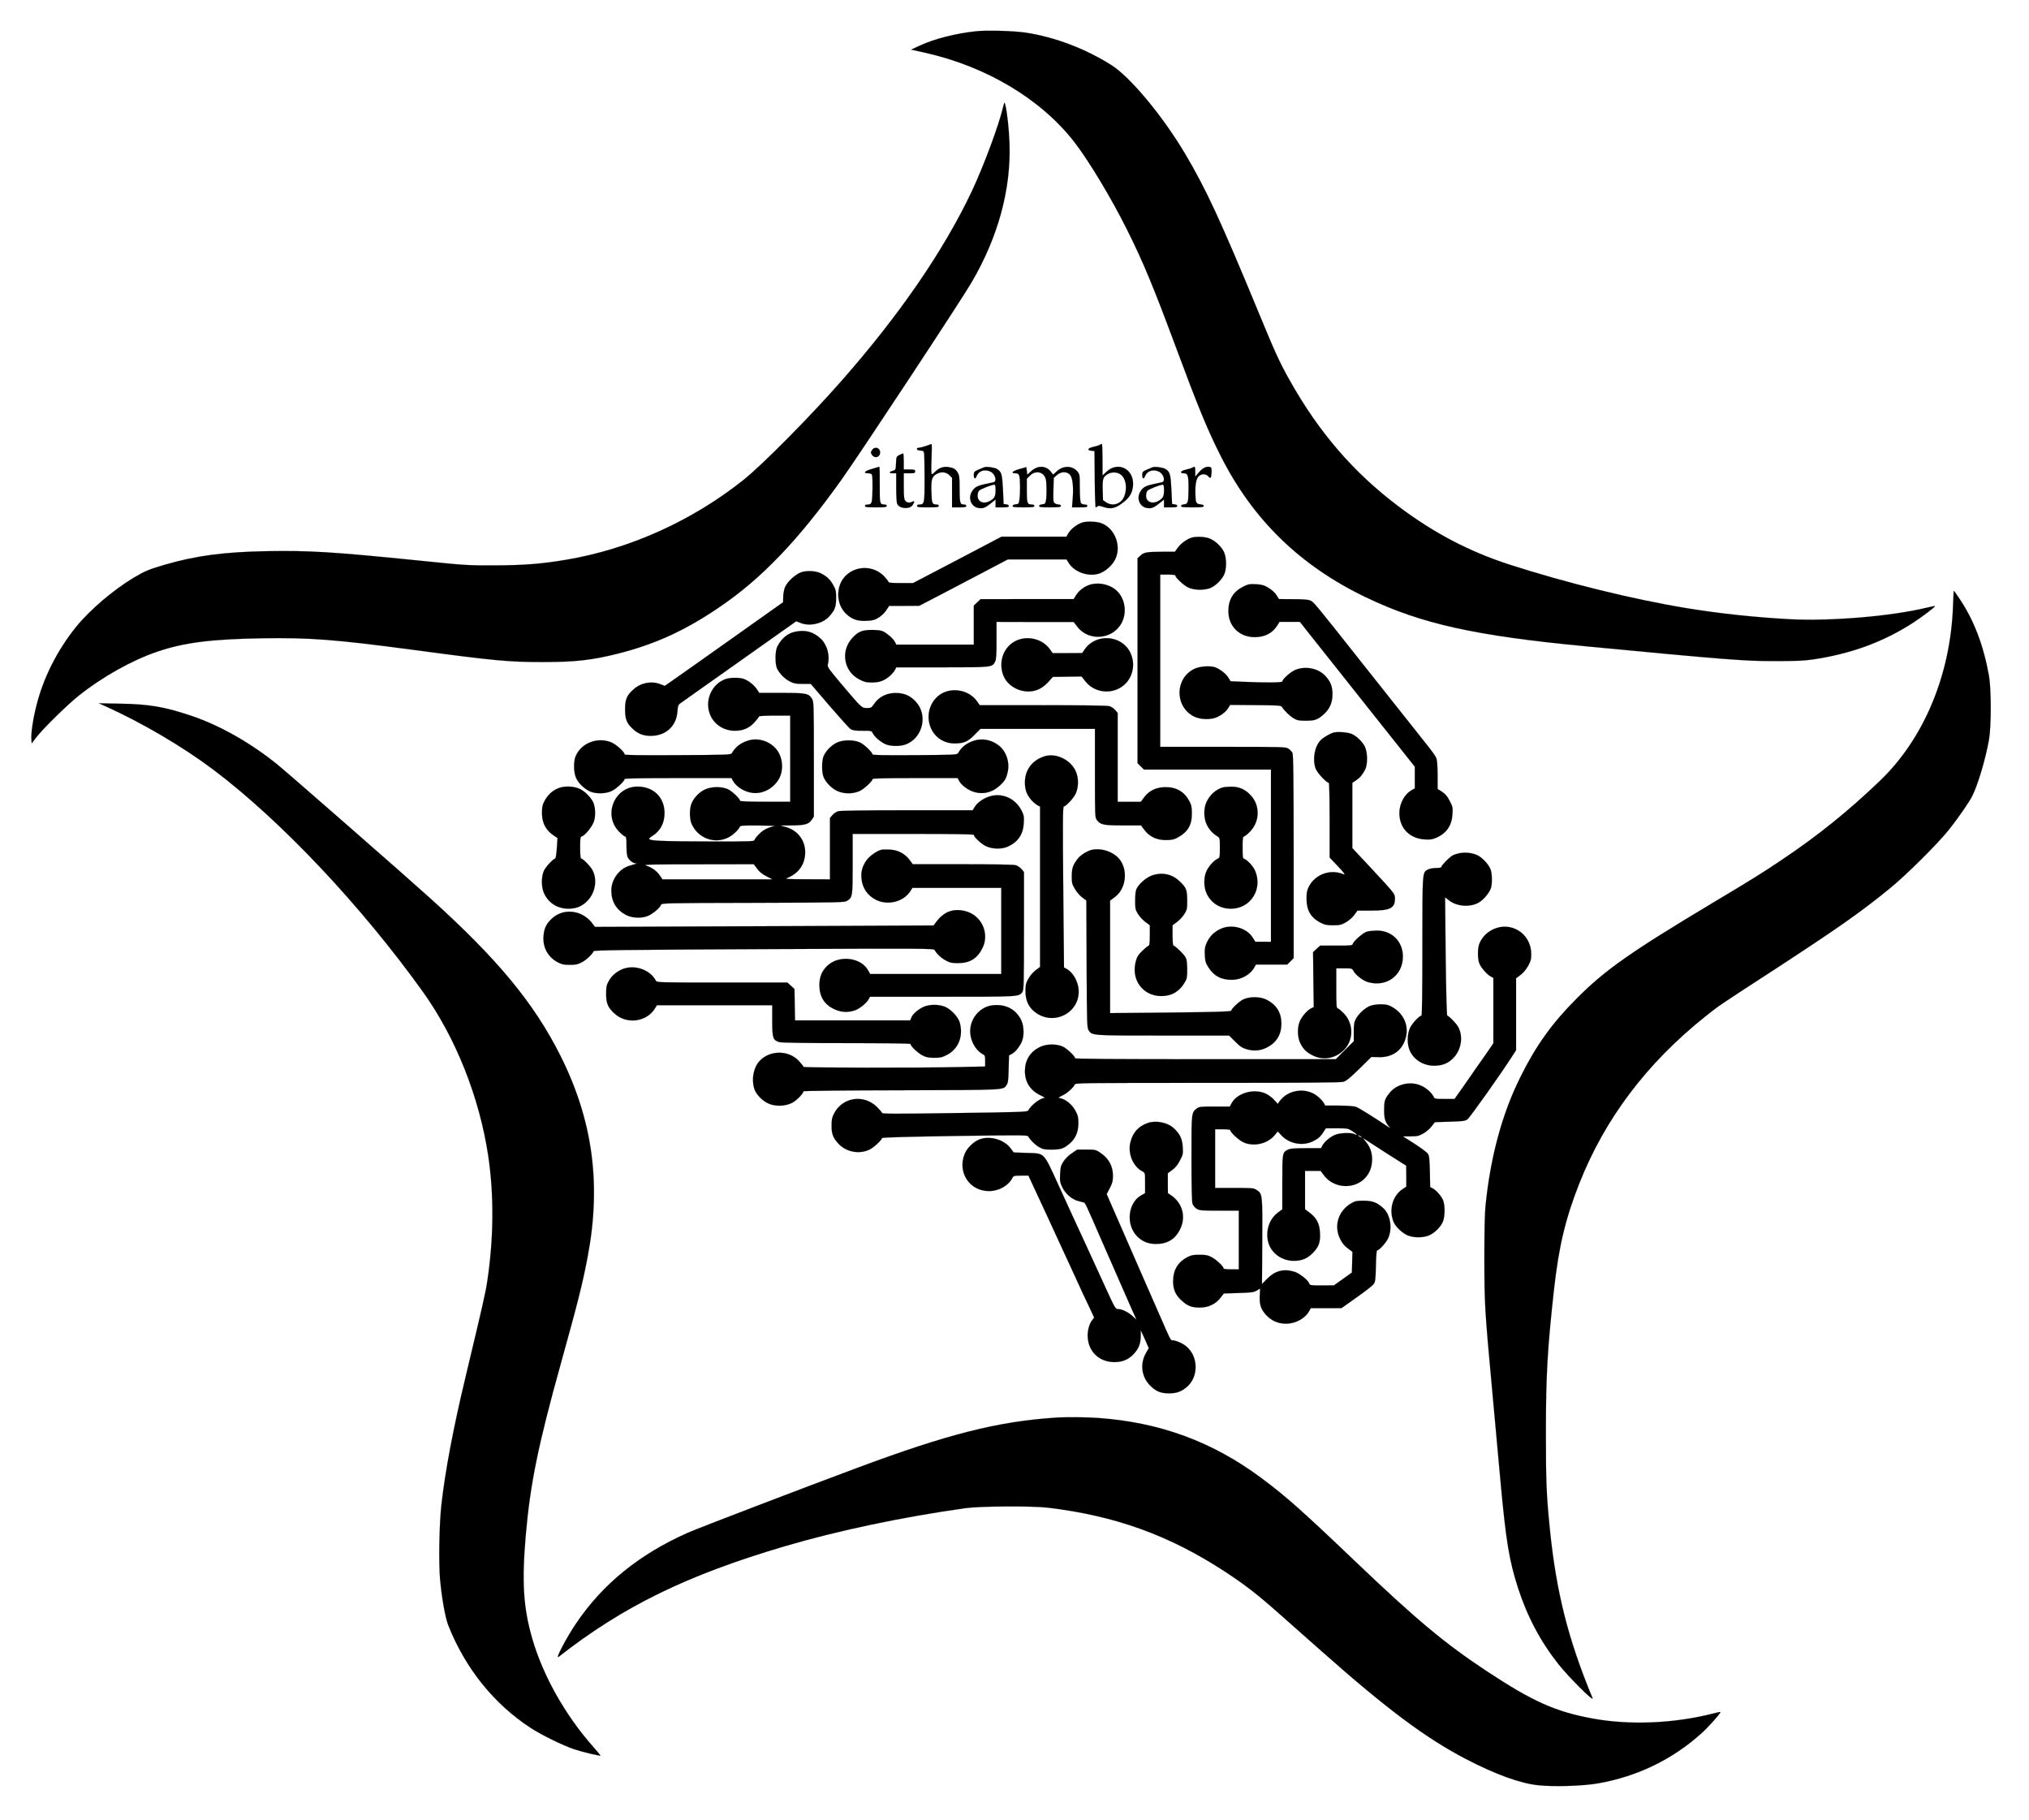 <?xml version="1.0" standalone="no"?>
<!DOCTYPE svg PUBLIC "-//W3C//DTD SVG 20010904//EN" "http://www.w3.org/TR/2001/REC-SVG-20010904/DTD/svg10.dtd">
<svg version="1.0" xmlns="http://www.w3.org/2000/svg"
	width="2144pt" height="1923pt" viewBox="0 0 2144 1923"
	preserveAspectRatio="xMidYMid meet" >

	<g transform="translate(0,1923) scale(0.1,-0.1)"
		fill="currentColor" stroke="currentColor">
		<path d="M10315 18900 c-215 -23 -438 -79 -594 -151 l-93 -43 143 -32 c650
-145 1227 -489 1581 -944 153 -198 392 -594 559 -930 173 -347 278 -602 519
-1250 229 -617 331 -865 471 -1141 339 -671 840 -1158 1534 -1490 585 -280
1153 -406 2335 -518 1456 -139 1662 -155 1970 -155 232 0 321 3 415 17 403 60
741 183 1055 385 94 60 243 173 237 179 -2 2 -42 -6 -88 -17 -376 -91 -1013
-144 -1444 -122 -368 20 -748 60 -1099 118 -565 93 -1274 268 -1871 461 -424
138 -796 333 -1170 615 -474 357 -841 783 -1150 1335 -103 183 -152 290 -318
693 -412 997 -562 1320 -784 1695 -240 403 -577 808 -779 937 -273 173 -597
296 -904 343 -125 19 -412 27 -525 15z" />
		<path d="M10600 18100 c-46 -195 -208 -631 -334 -897 -295 -622 -763 -1303
-1375 -1998 -336 -382 -834 -885 -1036 -1046 -542 -432 -1205 -731 -1875 -843
-262 -44 -444 -58 -755 -59 -281 -1 -306 0 -800 51 -908 92 -1156 107 -1607
99 -450 -8 -744 -47 -1073 -142 -171 -50 -217 -69 -332 -138 -218 -131 -464
-341 -610 -521 -199 -248 -344 -535 -418 -830 -36 -141 -59 -297 -53 -360 l3
-39 49 64 c73 94 325 342 446 438 250 200 561 374 830 466 284 97 571 133
1110 142 503 8 775 -13 1595 -122 864 -116 1016 -130 1380 -129 334 0 511 20
785 89 389 98 707 243 1065 486 450 304 836 707 1295 1349 191 267 1256 1882
1374 2083 282 480 420 985 403 1472 -5 149 -26 340 -45 410 -8 29 -9 28 -22
-25z" />
		<path d="M9785 14519 c-27 -10 -60 -18 -72 -19 -39 0 -28 -30 11 -30 26 0 35
-5 40 -22 3 -13 6 -134 6 -270 0 -268 -2 -278 -56 -278 -15 0 -24 -6 -24 -15
0 -12 19 -15 115 -15 96 0 115 3 115 15 0 9 -9 15 -22 15 -48 0 -53 12 -56
132 -4 129 4 160 50 188 49 30 103 26 139 -9 l29 -29 0 -156 0 -156 75 0 c60
0 75 3 75 15 0 9 -9 15 -23 15 -43 0 -47 16 -47 164 0 122 -3 145 -20 173 -22
38 -43 50 -98 59 -51 8 -101 -9 -137 -46 -16 -17 -33 -30 -38 -30 -7 0 -8 59
-4 160 4 88 4 159 0 159 -5 -1 -30 -10 -58 -20z" />
		<path d="M11620 14530 c-8 -5 -39 -15 -67 -21 -60 -14 -71 -36 -20 -41 l32 -3
3 -297 c1 -164 6 -298 10 -298 4 0 13 5 19 11 8 8 24 6 57 -5 87 -30 134 -18
225 54 65 51 94 111 94 190 0 161 -162 236 -279 128 l-44 -41 0 167 c0 91 -3
166 -7 166 -5 0 -15 -5 -23 -10z m216 -309 c63 -39 81 -156 38 -247 -34 -71
-120 -95 -185 -51 l-34 23 -3 107 c-3 119 3 138 51 167 41 25 93 25 133 1z" />
		<path d="M9214 14475 c-15 -23 -15 -27 0 -50 28 -43 86 -26 86 25 0 51 -58 68
-86 25z" />
		<path d="M9503 14423 c-31 -16 -32 -19 -35 -87 -3 -70 -3 -70 -35 -80 -43 -12
-42 -26 2 -26 l35 0 0 -150 c0 -91 4 -159 11 -174 24 -52 132 -59 163 -11 22
34 21 48 -3 35 -29 -15 -56 -12 -74 8 -14 15 -17 42 -17 155 l0 137 60 0 c53
0 60 2 60 20 0 18 -7 20 -60 20 l-60 0 0 85 c0 47 -3 85 -7 84 -5 0 -22 -7
-40 -16z" />
		<path d="M9213 14276 c-77 -22 -97 -46 -39 -46 22 0 36 -6 40 -16 10 -26 7
-261 -4 -288 -7 -20 -16 -26 -40 -26 -20 0 -30 -5 -30 -15 0 -12 19 -15 115
-15 96 0 115 3 115 15 0 9 -9 15 -22 15 -52 1 -53 5 -52 210 1 104 -1 189 -5
189 -3 -1 -39 -11 -78 -23z" />
		<path d="M10400 14294 c-8 -3 -36 -15 -62 -26 -43 -19 -48 -25 -48 -54 0 -44
15 -51 30 -13 23 55 84 75 145 47 51 -23 74 -103 33 -113 -13 -2 -54 -12 -93
-20 -81 -18 -109 -34 -135 -78 -43 -70 -9 -159 66 -173 48 -9 74 0 132 47 l52
41 0 -41 0 -41 70 0 c54 0 70 3 70 14 0 9 -12 16 -27 18 l-28 3 -7 154 c-8
162 -15 185 -62 216 -25 16 -110 28 -136 19z m120 -240 c0 -66 -9 -86 -54
-113 -67 -42 -136 -16 -136 52 0 18 6 41 13 51 12 17 134 65 165 66 8 0 12
-18 12 -56z" />
		<path d="M10773 14275 c-75 -21 -98 -45 -43 -45 24 0 33 -6 40 -26 11 -28 12
-185 2 -254 -7 -42 -9 -45 -39 -48 -21 -2 -33 -9 -33 -18 0 -11 22 -14 115
-14 96 0 115 3 115 15 0 10 -10 15 -28 15 -47 0 -52 14 -52 148 l0 124 34 34
c58 58 145 40 166 -35 11 -39 12 -187 1 -236 -5 -25 -12 -31 -39 -33 -20 -2
-32 -9 -32 -18 0 -11 22 -14 115 -14 96 0 115 3 115 15 0 9 -9 15 -23 15 -13
0 -31 6 -41 13 -16 12 -18 27 -15 141 l4 128 33 29 c42 38 102 40 136 6 30
-30 41 -127 31 -257 l-7 -90 81 0 c65 0 81 3 81 15 0 10 -10 15 -30 15 -19 0
-33 7 -40 19 -5 11 -10 82 -10 160 0 135 -1 140 -25 170 -54 63 -149 65 -217
3 l-40 -36 -24 31 c-51 66 -139 68 -207 6 l-42 -38 -5 40 -5 40 -72 -20z" />
		<path d="M12180 14294 c-8 -3 -36 -15 -62 -26 -43 -19 -48 -25 -48 -54 0 -44
15 -51 30 -13 23 55 84 75 145 47 51 -23 74 -103 33 -113 -13 -2 -54 -12 -93
-20 -81 -18 -109 -34 -135 -78 -43 -70 -9 -159 66 -173 48 -9 74 0 132 47 l52
41 0 -41 0 -41 70 0 c54 0 70 3 70 14 0 9 -12 16 -27 18 l-28 3 -7 154 c-8
162 -15 185 -62 216 -25 16 -110 28 -136 19z m120 -240 c0 -66 -9 -86 -54
-113 -67 -42 -136 -16 -136 52 0 18 6 41 13 51 12 17 134 65 165 66 8 0 12
-18 12 -56z" />
		<path d="M12600 14290 c-8 -5 -39 -15 -67 -21 -59 -13 -73 -39 -23 -39 42 0
50 -27 49 -163 -1 -145 -6 -161 -47 -165 -20 -2 -32 -9 -32 -18 0 -11 22 -14
120 -14 98 0 120 3 120 14 0 10 -13 16 -37 18 -45 4 -51 18 -52 128 -1 94 12
150 40 173 28 23 72 22 94 -3 27 -30 33 -25 37 35 2 46 0 56 -15 61 -36 11
-77 -8 -117 -54 l-40 -47 0 53 c0 53 -4 59 -30 42z" />
		<path d="M11440 13711 c-64 -20 -131 -74 -159 -128 l-12 -23 -343 0 -344 0
-148 -78 c-82 -44 -216 -114 -299 -157 -82 -43 -226 -118 -319 -167 l-169 -88
-128 0 c-83 0 -129 4 -129 10 0 6 -21 33 -46 60 -144 153 -406 101 -471 -95
-36 -110 -8 -230 71 -303 61 -56 118 -75 213 -71 66 3 86 9 128 35 29 18 62
49 80 77 l30 46 159 0 159 1 166 86 c91 48 302 158 468 245 l302 159 310 0
311 0 24 -39 c66 -104 230 -153 342 -102 61 28 124 89 150 146 67 143 -9 330
-155 380 -46 16 -148 19 -191 6z" />
		<path d="M12585 13548 c-50 -18 -108 -61 -140 -105 l-30 -42 -136 0 c-165 -1
-191 -6 -229 -41 l-30 -28 0 -1082 0 -1082 34 -34 34 -34 671 0 671 0 0 -910
0 -910 -82 1 -83 0 -30 47 c-66 103 -227 144 -343 86 -68 -34 -109 -76 -140
-142 -20 -45 -24 -65 -21 -130 4 -68 8 -84 38 -131 60 -94 138 -134 254 -132
95 1 193 57 233 134 l15 27 165 0 166 0 34 34 34 34 0 1074 c-1 853 -3 1078
-14 1096 -7 13 -26 32 -42 43 -28 18 -53 19 -691 19 l-663 0 0 910 0 910 80 0
c48 0 80 -4 80 -10 0 -22 88 -104 135 -126 60 -29 158 -32 227 -9 53 19 119
79 150 138 32 62 31 184 0 249 -30 60 -99 122 -159 142 -52 18 -143 20 -188 4z" />
		<path d="M8468 13185 c-63 -21 -151 -102 -174 -161 -10 -25 -18 -71 -18 -101
l-1 -55 -285 -202 c-487 -346 -863 -611 -915 -647 l-50 -35 -45 17 c-95 38
-206 17 -285 -53 -72 -63 -90 -106 -90 -213 0 -101 17 -145 77 -201 57 -55
114 -78 193 -78 158 -1 272 102 283 255 4 58 9 73 28 87 12 9 76 54 141 100
65 46 242 171 393 278 151 107 298 210 325 230 28 19 122 86 209 148 l160 113
50 -20 c95 -36 229 -5 297 70 60 65 74 102 74 193 0 76 -3 91 -30 138 -32 59
-67 92 -129 124 -52 27 -146 33 -208 13z" />
		<path d="M11540 13059 c-64 -13 -130 -57 -165 -111 l-30 -47 -492 0 -492 -1
-35 -34 -36 -33 0 -207 0 -206 -410 0 -409 0 -15 29 c-17 33 -73 83 -119 108
-23 13 -56 17 -122 18 -107 0 -149 -18 -213 -90 -122 -138 -84 -349 77 -432
54 -28 73 -33 134 -33 82 0 132 19 191 70 20 18 44 46 52 61 l15 29 485 0
c532 0 528 0 559 60 12 23 15 69 15 225 l0 195 408 -1 407 0 38 -49 c122 -161
381 -137 472 45 54 109 33 246 -50 330 -63 63 -171 93 -265 74z" />
		<path d="M13134 13031 c-103 -52 -154 -137 -154 -257 0 -161 117 -276 280
-275 104 0 185 42 236 122 l24 39 108 0 108 0 104 -132 c58 -73 148 -187 201
-253 127 -160 391 -492 504 -635 50 -63 162 -204 248 -312 l157 -198 0 -115 0
-114 -27 -15 c-80 -42 -136 -143 -136 -246 0 -159 108 -270 270 -278 60 -4 80
0 125 20 106 49 159 128 166 248 4 70 2 79 -30 140 -25 49 -45 72 -80 95 l-47
30 0 148 c-1 101 -5 158 -15 180 -7 18 -49 78 -93 132 -174 220 -483 609 -702
885 -505 638 -499 630 -537 646 -23 10 -78 14 -181 14 l-148 1 -27 42 c-16 26
-49 55 -83 76 -48 29 -68 35 -133 39 -70 3 -82 1 -138 -27z" />
		<path d="M20637 12823 c-27 -724 -307 -1394 -768 -1838 -337 -323 -653 -578
-1034 -834 -204 -138 -327 -214 -715 -446 -886 -530 -1155 -718 -1460 -1024
-259 -260 -429 -496 -593 -827 -193 -386 -316 -838 -369 -1354 -9 -83 -13
-274 -13 -565 1 -485 4 -544 81 -1375 24 -267 64 -705 89 -975 59 -640 92
-841 187 -1135 97 -299 238 -565 429 -805 105 -133 377 -403 357 -355 -259
625 -384 1119 -452 1795 -35 349 -41 485 -41 1005 0 615 16 886 85 1512 51
458 121 752 267 1123 271 687 714 1274 1338 1771 138 110 136 109 720 488 672
438 917 610 1220 857 175 142 513 478 629 624 99 125 212 288 246 355 60 119
141 392 177 595 25 144 25 540 -1 680 -56 313 -157 579 -302 797 -36 54 -66
98 -68 98 -2 0 -6 -75 -9 -167z" />
		<path d="M8417 12559 c-87 -14 -155 -66 -203 -159 -25 -48 -26 -191 -1 -237
29 -55 78 -103 131 -131 44 -23 63 -27 137 -27 l86 0 197 -230 c109 -126 209
-238 224 -247 21 -14 49 -18 124 -18 97 0 98 0 112 -29 20 -37 80 -89 130
-112 60 -27 172 -26 233 3 169 79 216 309 90 445 -54 58 -107 84 -184 91 -110
9 -203 -34 -259 -118 -25 -37 -30 -40 -73 -40 -56 0 -52 -4 -270 253 -134 159
-150 182 -144 205 25 97 -6 210 -76 276 -75 69 -151 92 -254 75z" />
		<path d="M10779 12477 c-151 -43 -232 -203 -184 -363 46 -154 244 -236 391
-161 29 14 71 49 95 76 l44 50 152 2 152 2 40 -51 c106 -134 310 -144 428 -20
79 82 99 215 48 321 -89 189 -363 210 -483 37 l-27 -39 -156 -1 -156 0 -27 38
c-67 97 -198 142 -317 109z" />
		<path d="M12625 12166 c-210 -97 -216 -397 -11 -504 71 -37 189 -38 256 -4 53
28 86 56 111 96 l18 29 268 -2 c236 -2 269 -4 278 -18 25 -40 82 -96 124 -121
39 -23 56 -26 131 -26 95 0 125 11 192 72 59 54 88 121 88 207 0 82 -20 133
-74 193 -76 83 -214 110 -323 63 -49 -22 -133 -98 -133 -121 0 -12 -191 -13
-406 -3 l-141 6 -24 39 c-24 39 -78 82 -132 106 -49 21 -165 15 -222 -12z" />
		<path d="M7667 12056 c-137 -49 -215 -205 -173 -348 34 -119 143 -198 271
-198 90 0 155 29 213 95 23 26 42 52 42 56 0 5 74 9 165 9 l165 0 0 -455 0
-455 -265 0 c-174 0 -265 4 -265 10 0 22 -87 104 -130 123 -66 29 -169 28
-237 -2 -60 -26 -116 -83 -144 -145 -25 -55 -25 -166 0 -222 81 -179 305 -228
449 -99 28 25 54 55 57 65 6 19 16 20 198 19 106 -1 183 -3 172 -6 -71 -16
-115 -38 -157 -78 -25 -24 -49 -53 -53 -65 -6 -20 -12 -20 -439 -20 -238 0
-488 3 -554 7 -133 7 -148 15 -89 51 84 53 129 136 129 242 0 166 -116 280
-285 280 -241 0 -366 -294 -200 -471 25 -27 54 -51 64 -54 17 -6 19 -17 19
-101 0 -63 5 -104 14 -123 17 -31 56 -61 83 -62 21 -1 17 -2 -61 -24 -112 -31
-196 -144 -196 -264 0 -114 52 -202 151 -255 68 -38 181 -41 247 -7 52 26 119
85 127 112 6 18 33 19 973 21 931 3 968 4 995 22 56 38 57 47 57 391 l0 315
640 0 c419 0 640 -3 640 -10 0 -21 76 -93 124 -117 67 -34 169 -37 236 -7 107
49 161 128 168 246 4 69 2 84 -22 132 -67 136 -218 199 -355 147 -61 -23 -115
-63 -142 -107 l-21 -34 -691 0 c-441 0 -705 -4 -729 -10 -20 -6 -48 -24 -62
-41 l-26 -31 0 -324 0 -324 -242 1 c-197 0 -237 3 -213 12 115 45 182 131 192
246 13 140 -71 258 -207 295 l-55 15 120 1 c141 1 181 13 212 59 l23 34 0 606
c0 590 -1 607 -20 639 -35 57 -62 62 -323 62 l-234 0 -24 37 c-30 47 -98 99
-147 113 -51 14 -139 12 -185 -4z m333 -2003 c24 -33 55 -58 98 -80 l64 -33
-581 0 -581 0 -26 39 c-31 47 -87 88 -146 106 -37 12 36 14 547 14 l590 1 35
-47z" />
		<path d="M10008 11927 c-127 -36 -210 -166 -194 -304 17 -145 129 -246 271
-247 100 0 141 18 212 90 l63 64 605 0 605 0 0 -469 c0 -465 0 -468 22 -496
38 -49 70 -55 276 -55 l188 0 37 -48 c54 -72 130 -107 227 -107 58 0 85 6 117
23 112 59 158 133 157 257 0 66 -4 88 -26 130 -52 100 -136 150 -254 149 -94
0 -173 -37 -224 -107 l-35 -47 -122 0 -123 0 0 469 0 469 -26 31 c-14 17 -42
35 -62 41 -24 6 -280 10 -703 10 l-666 0 -27 38 c-67 98 -198 142 -318 109z" />
		<path d="M1105 11773 c394 -177 823 -429 1153 -677 714 -539 1559 -1435 2211
-2344 347 -485 597 -1113 690 -1732 62 -413 58 -876 -10 -1326 -19 -125 -42
-227 -229 -1009 -132 -551 -216 -998 -256 -1355 -22 -195 -29 -597 -15 -771
17 -197 55 -416 87 -497 179 -454 481 -831 869 -1085 116 -76 344 -187 465
-228 82 -27 270 -72 276 -66 1 1 -34 43 -77 92 -296 334 -530 749 -644 1141
-95 327 -112 595 -70 1089 48 550 130 954 374 1830 178 640 228 838 281 1120
145 765 54 1438 -287 2120 -280 558 -666 1025 -1388 1675 -277 250 -1470 1293
-1599 1399 -277 226 -608 415 -906 516 -285 97 -453 126 -760 131 l-225 4 60
-27z" />
		<path d="M14093 11491 c-41 -11 -112 -53 -140 -83 -64 -68 -86 -205 -50 -300
17 -44 114 -148 138 -148 5 0 9 -162 9 -395 l0 -395 73 -76 c82 -86 100 -112
71 -99 -136 56 -295 -1 -362 -129 -22 -43 -26 -64 -26 -131 0 -122 45 -199
148 -253 43 -22 64 -27 131 -27 70 0 87 4 134 30 32 18 69 49 90 77 l35 48
143 0 c204 0 253 25 253 128 0 49 2 47 -247 315 l-203 217 0 345 0 345 38 25
c41 27 68 59 97 115 28 54 27 181 -3 242 -26 53 -88 113 -139 134 -42 18 -147
26 -190 15z" />
		<path d="M7905 11406 c-80 -25 -133 -66 -171 -132 -11 -18 -33 -19 -573 -22
-404 -2 -561 0 -561 8 0 27 -94 110 -146 130 -147 55 -313 -12 -371 -148 -25
-58 -22 -177 6 -234 26 -55 86 -112 145 -139 61 -28 167 -26 231 5 47 22 135
104 135 126 0 7 187 10 565 10 l564 0 15 -27 c34 -65 125 -121 211 -130 112
-12 228 54 282 160 36 73 36 175 -2 252 -57 118 -204 181 -330 141z" />
		<path d="M10295 11406 c-80 -25 -133 -66 -171 -132 -11 -18 -31 -19 -458 -22
-312 -2 -446 0 -446 8 0 19 -83 101 -125 122 -61 32 -165 35 -237 9 -63 -24
-129 -88 -155 -149 -19 -45 -21 -152 -5 -208 16 -56 81 -127 144 -158 71 -35
171 -36 243 -2 47 22 135 104 135 126 0 7 150 10 450 10 l449 0 15 -29 c9 -16
30 -41 47 -55 118 -100 268 -99 378 0 60 54 74 78 90 153 22 104 -20 221 -101
280 -76 56 -170 73 -253 47z" />
		<path d="M11040 11241 c-131 -40 -210 -143 -210 -276 0 -80 19 -131 70 -189
18 -20 46 -44 61 -52 l29 -15 0 -847 0 -847 -47 -35 c-26 -20 -59 -58 -76 -89
-26 -46 -31 -65 -31 -130 -1 -100 34 -175 107 -228 199 -146 476 4 454 247 -8
89 -63 181 -128 215 l-26 14 -8 848 c-6 686 -5 848 6 852 30 10 104 90 125
136 33 70 33 170 0 240 -55 119 -207 192 -326 156z" />
		<path d="M5890 10899 c-59 -26 -106 -72 -138 -134 -21 -41 -25 -64 -25 -125 0
-108 43 -186 136 -245 l28 -18 -7 -106 c-4 -58 -11 -108 -17 -110 -29 -11
-102 -91 -120 -131 -30 -69 -28 -180 6 -246 50 -99 142 -154 255 -154 87 0
153 30 210 95 77 88 94 224 39 318 -26 44 -99 117 -117 117 -6 0 -10 45 -10
114 0 105 2 115 20 121 34 11 108 103 126 157 20 61 15 157 -10 207 -29 54
-88 113 -141 137 -66 31 -170 33 -235 3z" />
		<path d="M12920 10911 c-73 -22 -132 -75 -170 -151 -33 -66 -32 -177 3 -245
26 -51 60 -89 110 -120 27 -17 27 -19 27 -121 0 -103 0 -104 -27 -118 -39 -20
-87 -73 -113 -126 -33 -66 -32 -177 3 -246 50 -99 142 -154 255 -154 208 0
339 210 253 404 -20 46 -81 111 -113 122 -16 5 -18 20 -18 119 0 103 2 114 19
120 10 3 39 27 64 54 100 107 102 272 4 378 -58 64 -125 93 -207 92 -36 0 -76
-4 -90 -8z" />
		<path d="M9319 10254 c-50 -9 -133 -68 -166 -117 -42 -62 -57 -118 -50 -188 9
-100 65 -182 155 -226 126 -62 292 -19 363 95 l21 32 469 0 469 0 0 -455 0
-455 -693 0 -692 0 -20 36 c-76 141 -311 168 -433 51 -57 -54 -83 -118 -84
-202 0 -122 51 -207 157 -256 70 -34 145 -38 218 -13 50 17 124 77 146 118
l14 26 764 0 c821 0 810 -1 847 51 14 21 16 87 16 645 l0 622 -26 31 c-14 17
-42 35 -62 41 -23 6 -235 10 -562 10 l-525 0 -35 47 c-48 64 -120 102 -201
107 -35 2 -76 2 -90 0z" />
		<path d="M11533 10251 c-49 -13 -120 -58 -146 -94 -50 -67 -61 -98 -62 -182 0
-75 3 -85 35 -139 19 -32 54 -72 77 -88 l42 -31 3 -671 c3 -631 4 -674 21
-700 38 -57 24 -56 786 -56 l699 0 64 -64 c53 -53 75 -67 123 -81 73 -22 145
-15 211 18 102 52 154 137 154 252 0 116 -51 199 -155 253 -65 34 -176 36
-245 5 -41 -18 -122 -93 -131 -121 -3 -9 -171 -14 -641 -19 l-638 -6 0 594 0
595 51 38 c132 98 142 326 18 430 -72 61 -182 88 -266 67z" />
		<path d="M15431 10218 c-30 -5 -69 -17 -86 -28 -37 -23 -115 -104 -115 -120 0
-6 -24 -10 -55 -10 -31 0 -69 -7 -86 -16 -60 -31 -59 -13 -59 -814 0 -478 -3
-730 -10 -730 -21 0 -93 -76 -118 -124 -34 -66 -36 -177 -5 -246 47 -104 159
-167 282 -158 82 6 136 33 190 94 76 87 92 225 37 319 -23 38 -90 107 -113
116 -6 3 -12 231 -17 627 l-6 622 44 -34 c84 -64 223 -73 313 -20 54 32 120
113 130 162 12 55 9 142 -6 186 -17 49 -83 121 -134 148 -52 26 -120 36 -186
26z" />
		<path d="M12172 9981 c-57 -20 -131 -83 -160 -136 -12 -22 -16 -56 -17 -126 0
-89 2 -99 30 -145 17 -27 52 -65 78 -84 l47 -35 0 -107 c0 -70 -4 -108 -11
-108 -5 0 -35 -23 -65 -52 -43 -40 -58 -63 -70 -106 -58 -197 68 -374 266
-375 108 -1 192 47 248 143 24 40 27 55 27 140 -1 68 -5 104 -17 125 -18 34
-111 125 -128 125 -6 0 -10 40 -10 108 l0 107 47 35 c26 19 61 57 78 84 28 46
30 56 30 145 -1 112 -10 135 -83 203 -80 75 -183 96 -290 59z" />
		<path d="M10047 9606 c-55 -15 -109 -55 -152 -113 l-30 -40 -1789 -8 -1790 -7
-20 28 c-106 149 -307 177 -433 61 -57 -52 -82 -101 -89 -176 -13 -122 41
-228 146 -285 45 -24 64 -29 129 -29 62 0 85 4 127 26 48 24 116 88 126 118 4
11 296 15 1799 22 1694 8 1795 7 1804 -9 24 -41 67 -82 117 -110 46 -25 63
-29 133 -29 128 1 207 52 261 169 60 132 3 293 -128 359 -65 32 -146 42 -211
23z" />
		<path d="M15772 9409 c-65 -32 -111 -81 -139 -146 -21 -49 -21 -166 0 -214 19
-45 81 -115 119 -135 l28 -15 0 -345 0 -346 -72 -105 c-40 -57 -93 -133 -118
-168 -25 -35 -65 -94 -90 -130 -25 -36 -64 -93 -88 -125 l-42 -60 -105 0
c-104 0 -105 0 -119 28 -22 42 -76 89 -131 113 -111 50 -255 17 -329 -74 -54
-68 -60 -85 -60 -182 -1 -92 11 -130 53 -179 14 -18 13 -17 -14 1 -110 76
-306 199 -335 209 -22 8 -88 13 -181 14 l-146 0 -14 26 c-7 15 -34 44 -58 65
-121 107 -321 82 -413 -49 l-16 -24 -39 43 c-21 23 -60 53 -88 65 -123 58
-302 8 -361 -101 l-19 -35 -161 0 c-148 0 -163 -2 -188 -21 -57 -44 -56 -39
-56 -527 0 -298 4 -460 11 -480 6 -17 26 -41 44 -52 30 -18 49 -20 239 -20
l206 0 0 -310 0 -310 -80 0 c-44 0 -80 4 -80 8 0 21 -77 95 -124 119 -43 23
-64 27 -131 27 -67 0 -88 -4 -130 -26 -97 -51 -148 -135 -149 -248 -1 -89 23
-147 85 -205 65 -61 108 -78 194 -79 91 -1 171 37 222 104 l35 45 156 5 c135
4 162 8 192 26 l35 21 -3 -72 c-5 -96 10 -143 63 -203 59 -65 128 -96 215 -96
102 0 204 57 246 137 l15 27 162 0 162 0 159 113 c88 61 169 125 180 140 19
26 21 45 25 193 1 90 7 164 12 164 23 0 99 85 119 133 46 105 20 250 -57 317
-65 58 -110 74 -203 75 -75 0 -90 -3 -132 -27 -137 -81 -186 -239 -117 -377
22 -44 45 -73 80 -99 l50 -37 -3 -109 -3 -110 -95 -68 -95 -67 -127 -1 c-117
0 -127 1 -133 20 -11 35 -104 109 -158 125 -113 34 -204 10 -287 -74 l-55 -56
3 446 c3 495 2 507 -57 546 -33 22 -42 23 -237 23 l-204 0 0 310 0 310 80 0
c44 0 80 -4 80 -9 0 -22 86 -103 135 -127 107 -52 256 -20 333 72 l34 41 39
-42 c79 -86 217 -114 324 -66 58 26 88 51 121 104 l24 37 117 0 c113 0 118 -1
165 -31 47 -30 61 -52 20 -30 -34 18 -155 13 -205 -8 -53 -23 -112 -73 -133
-112 l-15 -29 -160 0 c-122 0 -167 -4 -189 -15 -60 -31 -60 -33 -60 -345 l0
-286 -48 -35 c-89 -67 -130 -190 -102 -307 28 -117 142 -202 271 -202 86 0
145 25 203 85 62 63 80 115 74 214 -6 97 -37 156 -111 211 l-47 35 0 202 0
203 83 0 82 0 35 -47 c51 -70 140 -113 229 -113 150 0 265 103 278 250 8 81
-12 152 -58 210 l-39 49 65 -42 c156 -101 210 -136 299 -192 l95 -60 1 -111 0
-111 -37 -24 c-108 -70 -150 -220 -97 -349 21 -50 89 -115 146 -140 60 -26
149 -28 216 -6 57 19 123 79 154 139 27 52 30 181 6 238 -19 45 -73 106 -108
124 l-28 14 -3 164 c-3 131 -7 168 -21 188 -9 14 -72 61 -140 105 l-124 79 81
0 c70 0 87 4 134 30 30 16 69 50 88 75 l35 45 158 5 c140 4 162 7 187 26 27
20 364 495 480 678 l33 51 0 380 0 380 47 35 c29 22 59 58 80 95 28 51 33 70
33 127 0 216 -217 353 -408 257z m-1382 -2195 c0 -2 -9 0 -20 6 -11 6 -20 13
-20 16 0 2 9 0 20 -6 11 -6 20 -13 20 -16z" />
		<path d="M14441 9387 c-38 -12 -137 -98 -146 -128 -6 -18 -17 -19 -176 -19
l-169 0 -38 -34 -37 -35 3 -290 4 -290 -29 -14 c-39 -21 -87 -74 -114 -127
-33 -66 -32 -177 3 -245 33 -64 69 -97 138 -129 103 -48 221 -29 309 50 114
102 120 281 14 395 -25 26 -54 51 -64 54 -18 6 -19 19 -19 216 l0 209 83 0
c80 0 84 -1 98 -26 23 -44 99 -103 152 -119 196 -58 371 69 371 270 0 160
-118 276 -279 274 -38 -1 -85 -6 -104 -12z" />
		<path d="M6565 8986 c-63 -30 -107 -71 -136 -127 -20 -36 -24 -59 -24 -129 0
-98 17 -140 82 -202 128 -123 343 -99 434 49 l21 33 609 0 609 0 0 -164 c0
-185 7 -206 78 -226 24 -6 279 -10 710 -10 369 0 672 -4 672 -8 0 -21 77 -95
124 -120 42 -22 65 -26 127 -27 64 0 84 4 134 30 123 63 177 199 136 344 -16
55 -86 132 -149 162 -64 30 -169 31 -233 2 -57 -26 -113 -74 -129 -113 l-12
-30 -609 0 -608 0 -3 166 -3 166 -37 34 -38 34 -690 0 c-689 0 -689 0 -700 21
-65 121 -238 175 -365 115z" />
		<path d="M10484 8609 c-139 -18 -245 -154 -231 -299 8 -89 63 -181 130 -216
25 -13 27 -19 27 -73 l0 -58 -277 -6 c-414 -10 -1643 -8 -1643 2 0 5 -20 32
-45 59 -107 119 -307 121 -417 5 -64 -67 -89 -188 -59 -291 16 -57 82 -129
146 -158 73 -35 177 -33 251 3 48 23 124 100 124 124 0 5 467 10 1038 11 1123
3 1071 1 1109 57 15 21 19 53 21 169 l4 142 28 15 c34 17 74 64 102 119 32 60
31 174 -1 239 -57 117 -168 173 -307 156z" />
		<path d="M14465 8598 c-53 -27 -112 -83 -138 -133 -18 -33 -22 -57 -22 -137
l0 -98 -95 -95 -95 -95 -1377 0 c-950 0 -1378 3 -1378 10 0 24 -94 110 -138
127 -72 28 -174 23 -238 -10 -100 -51 -154 -139 -154 -252 0 -118 57 -205 165
-257 33 -15 52 -28 42 -28 -44 0 -140 -73 -173 -133 -8 -14 -97 -17 -774 -26
-616 -9 -766 -9 -769 1 -2 7 -27 36 -55 64 -140 137 -365 103 -453 -70 -21
-41 -26 -65 -26 -126 -1 -88 15 -129 70 -190 80 -89 219 -117 328 -66 44 20
125 94 136 123 3 7 254 14 769 22 711 10 766 10 775 -5 24 -41 71 -87 114
-112 41 -24 56 -27 136 -27 98 1 126 10 191 67 60 52 88 120 89 209 0 65 -4
83 -31 134 -33 63 -102 121 -157 132 -29 6 -29 6 18 29 51 24 121 87 131 116
5 17 66 18 1402 18 983 0 1409 3 1436 11 31 8 70 41 169 137 l128 126 72 -2
c156 -7 267 79 296 225 26 135 -46 262 -182 321 -46 20 -166 14 -212 -10z" />
		<path d="M12127 7366 c-99 -36 -155 -98 -182 -202 -30 -119 26 -257 128 -310
27 -14 27 -15 27 -122 l0 -107 -36 -20 c-144 -77 -171 -308 -51 -433 54 -57
120 -84 202 -84 119 0 203 50 254 154 65 128 27 276 -90 357 l-38 26 -1 105 0
105 47 35 c33 24 58 55 81 100 32 61 34 70 30 141 -5 88 -31 142 -97 202 -67
60 -188 83 -274 53z" />
		<path d="M10353 7194 c-66 -24 -138 -95 -162 -160 -73 -193 55 -386 257 -387
104 -1 206 55 248 136 14 26 18 27 93 27 l78 0 43 -92 c24 -51 88 -190 143
-308 54 -118 140 -303 189 -410 50 -107 115 -249 145 -315 30 -66 81 -177 115
-247 l60 -128 -21 -26 c-35 -44 -54 -128 -46 -197 16 -148 129 -246 280 -247
90 0 155 29 213 95 48 55 66 106 66 186 l0 56 43 -94 42 -95 -31 -54 c-62
-111 -47 -244 39 -335 62 -66 115 -89 205 -89 83 0 133 19 192 70 122 107 119
318 -6 424 -39 34 -112 66 -149 66 -20 0 -18 -4 -146 290 -47 107 -118 269
-158 360 -123 280 -244 557 -319 730 l-72 165 33 63 c28 54 33 74 33 132 0 98
-43 179 -124 235 -58 40 -58 40 -156 40 l-98 0 -58 -40 c-36 -24 -70 -59 -89
-89 -26 -42 -30 -61 -33 -131 -4 -74 -1 -88 24 -140 35 -70 101 -126 170 -144
27 -7 54 -14 60 -16 11 -3 23 -29 189 -410 143 -328 264 -603 315 -718 l49
-108 -41 36 c-46 43 -111 74 -150 75 -32 0 -32 -1 -148 253 -43 95 -122 267
-175 382 -137 297 -199 430 -308 670 -166 362 -143 338 -337 345 l-138 5 -36
47 c-68 89 -216 131 -323 92z" />
		<path d="M11150 4253 c-610 -41 -1134 -174 -2080 -526 -590 -219 -1686 -639
-1800 -689 -513 -227 -903 -543 -1184 -961 -101 -149 -222 -381 -184 -351 682
534 1357 864 2388 1168 563 166 1237 308 1910 403 159 22 705 25 875 5 713
-86 1281 -291 1873 -678 210 -138 343 -241 568 -441 111 -98 314 -277 450
-398 682 -605 1103 -920 1526 -1139 309 -161 574 -257 762 -276 170 -18 478
-8 634 20 417 73 791 256 1097 534 71 65 195 204 195 219 0 3 -33 -3 -72 -14
-417 -107 -886 -127 -1282 -54 -392 73 -630 179 -1116 500 -441 291 -741 541
-1395 1165 -550 525 -728 683 -982 872 -518 386 -1072 591 -1728 638 -129 9
-347 11 -455 3z" />
	</g>
</svg>

